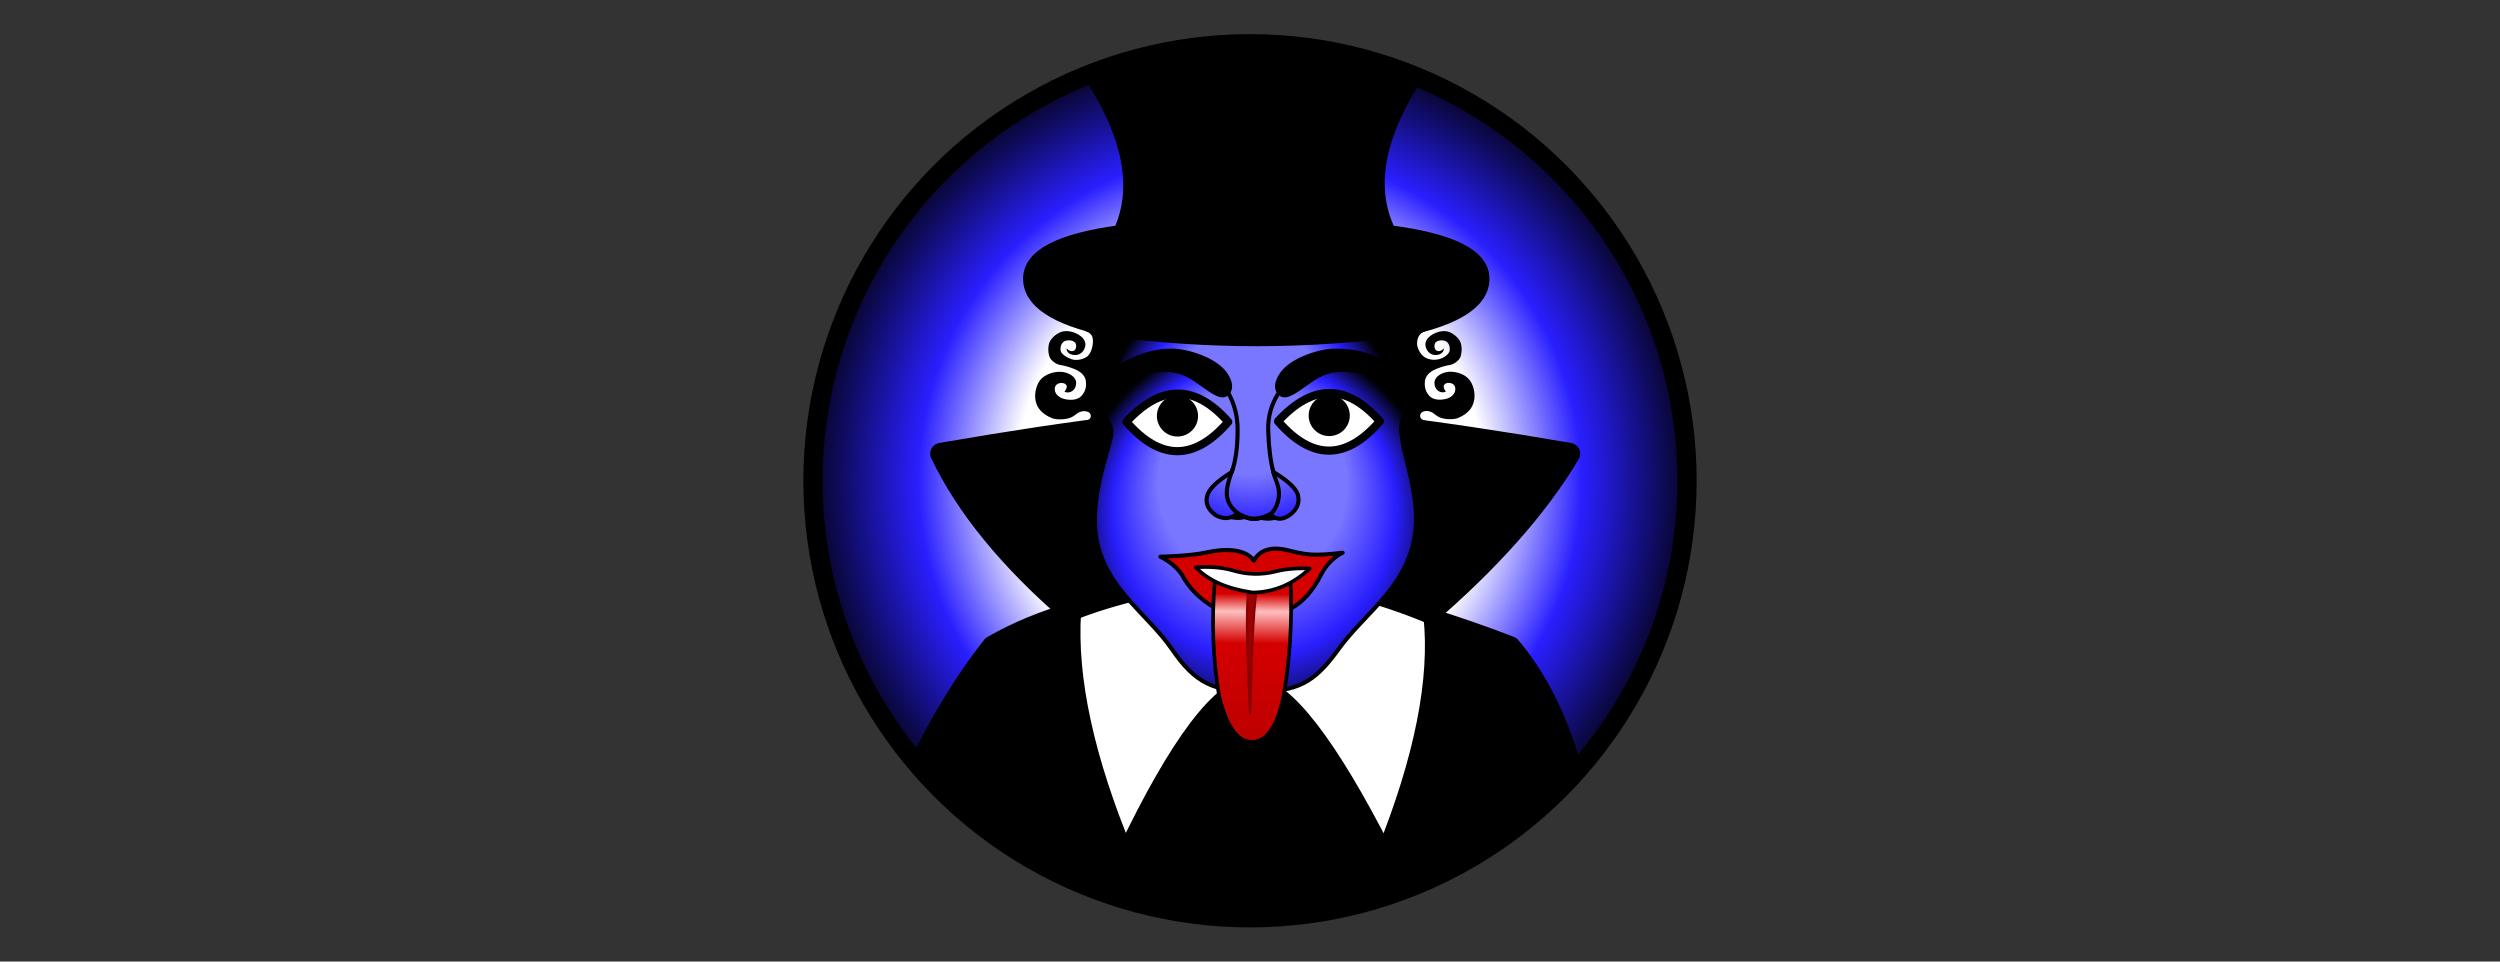 <svg width="100%" height="100%" version="1.1" 
  xmlns="http://www.w3.org/2000/svg" 
  xmlns:xlink="http://www.w3.org/1999/xlink" 
  xmlns:svgjs="http://svgjs.com/svgjs" 
style="stroke-linecap: round; stroke-linejoin: round; stroke-miterlimit: 20; "
viewBox="-3858.809 -206.077 6129.996 2357.691">
  <rect x="-3858.809" y="-206.077" width="6129.996" height="2357.691" fill="#333333" stroke="none"/>
  <defs id="SvgjsDefs1135">
    <linearGradient id="SvgjsLinearGradient54467" x1="0" y1="-0.085" x2="-0.007" y2="1.072">
      <stop id="SvgjsStop54468" stop-opacity="1" stop-color="#ce0000" offset="0"></stop>
      <stop id="SvgjsStop54469" stop-opacity="1" stop-color="#d40000" offset="0.145"></stop>
      <stop id="SvgjsStop54470" stop-opacity="1" stop-color="#ffbfbf" offset="0.239"></stop>
      <stop id="SvgjsStop54471" stop-opacity="1" stop-color="#d40000" offset="0.408"></stop>
      <stop id="SvgjsStop54472" stop-opacity="1" stop-color="#ba0000" offset="1"></stop>
    </linearGradient>
    <radialGradient id="SvgjsRadialGradient64869" spreadMethod="pad" r="0.545" fx="0.471" fy="0.285" cx="0.491" cy="0.568">
      <stop id="SvgjsStop64499" stop-opacity="1" stop-color="#7976ff" offset="0.502"></stop>
      <stop id="SvgjsStop64500" stop-opacity="1" stop-color="#291fff" offset="0.753"></stop>
      <stop id="SvgjsStop64501" stop-opacity="1" stop-color="#000000" offset="1"></stop>
    </radialGradient>
    <radialGradient id="SvgjsRadialGradient2819" spreadMethod="pad" r="0.521" fx="0.5" fy="0.5" cx="0.5" cy="0.5">
      <stop id="SvgjsStop25718" stop-opacity="1" stop-color="#ffffff" offset="0.514"></stop>
      <stop id="SvgjsStop25719" stop-opacity="1" stop-color="#291fff" offset="0.729"></stop>
      <stop id="SvgjsStop25720" stop-opacity="1" stop-color="#000000" offset="1"></stop>
    </radialGradient>
    <radialGradient id="SvgjsRadialGradient64068" r="0.523" fx="0.481" fy="0.452" cx="0.481" cy="0.664">
      <stop id="SvgjsStop64069" stop-opacity="1" stop-color="#7976ff" offset="0.51"></stop>
      <stop id="SvgjsStop64070" stop-opacity="1" stop-color="#291fff" offset="0.753"></stop>
      <stop id="SvgjsStop64071" stop-opacity="1" stop-color="#000000" offset="1"></stop>
    </radialGradient>
  </defs>
  <circle id="C-12-fa5c0b" r="1071.678" cx="0" cy="0" style="stroke: rgb(0, 0, 0); stroke-opacity: 1; stroke-width: 47; fill: url(&quot;#SvgjsRadialGradient2819&quot;); fill-opacity: 1;" data-fill="#f2ff29" transform="matrix(1,0,0,1,-793.81,972.769)"></circle>
  <path id="P-16-d84e4b" d="M-1403.909 1836.004C-1483.531 1778.796 -1537.516 1722.225 -1594.372 1651.462C-1545.973 1554.385 -1489.481 1460.622 -1424.895 1378.944Q-1334.668 1327.386 -1230.637 1298.003Q-1458.352 1101.84 -1551.489 906.219Q-1031.61 815.964 -784.351 815.964Q-535.153 815.964 -10.616 906.219Q-126.621 1101.84 -366.756 1307.474Q-255.047 1341.846 -156.309 1380.321C-91.676 1456.912 -42.316 1554.666 -8.23 1673.583C-31.812 1701.099 -103.636 1770.314 -197.388 1840.389Q-780.211 2202.224 -1403.909 1836.004 " style="stroke: rgb(0, 0, 0); stroke-opacity: 1; stroke-width: 53; fill: rgb(0, 0, 0); fill-opacity: 1;" transform="matrix(1,0,0,1,0,-9.094947017729282e-13)"></path>
  <path id="P-58-a80c98" d="M-737.733 1199.286Q-512.044 1223.362 -320.019 1304.962Q-295.334 1537.698 -435.694 1886.669Q-640.225 1483.974 -757.639 1471.277Q-877.537 1479.302 -1071.905 1886.669Q-1216.487 1538.99 -1200.433 1294.349Q-1017.06 1222.121 -737.734 1199.286 " style="stroke: rgb(0, 0, 0); stroke-opacity: 1; stroke-width: 41; fill: rgb(255, 255, 255); fill-opacity: 1;" transform="matrix(1,0,0,1,-28.027,0)"></path>
  <path id="P-fa-cb4c35" d="M-777.79 629.812L-1159.24 612.16S-1175.767 700.995 -1169.34 761.537S-1133.535 822.079 -1133.535 854.328S-1194.918 1020.585 -1166.685 1132.162S-1042.352 1302.76 -985.049 1386.109S-883.43 1489.721 -780.496 1489.721S-637.137 1469.459 -576.939 1386.109S-423.756 1243.739 -394.92 1132.162S-422.9 910.03 -422.9 845.532S-348.345 742.683 -403.838 599.483 " style="stroke: rgb(0, 0, 0); stroke-opacity: 1; stroke-width: 10; fill: url(&quot;#SvgjsRadialGradient64869&quot;); fill-opacity: 1;" transform="matrix(1,0,0,1,0,-1.3642420526593924e-12)"></path>
  <ellipse id="E-9f-915f4f" rx="18.31" ry="36.62" cx="0" cy="0" style="stroke: rgb(0, 0, 0); stroke-opacity: 1; stroke-width: 0; fill: rgb(0, 0, 0); fill-opacity: 1;" transform="matrix(5.20417042793042e-18,1,-1,5.20417042793042e-18,-750.047,1052.388)"></ellipse>
  <ellipse id="E-96-c6b2ca" rx="18.013" ry="36.025" cx="0" cy="0" style="stroke: rgb(0, 0, 0); stroke-opacity: 1; stroke-width: 0; fill: rgb(0, 0, 0); fill-opacity: 1;" transform="matrix(5.20417042793042e-18,1,-1,5.20417042793042e-18,-823.705,1050.84)"></ellipse>
  <path id="P-70-faa7e4" d="M-89.385 4507.333Q-19.598 4328.058 38.429 4219.839Q252.105 4175.619 502.327 4227.36Q552.871 4305.795 619.691 4515.287Q511.876 4412.852 400.442 4467.514Q293.179 4533.575 295.769 4631.77Q297.638 4694.989 308.586 4734.364Q358.822 4764.632 368.116 4788.492Q376.224 4816.947 351.424 4837.614Q321.752 4860.053 301.264 4837.886Q275.663 4849.934 260.807 4849.396Q244.189 4849.22 219.909 4836.64Q194.894 4856.29 166.129 4839.652Q139.743 4820 145.821 4794.302Q150.417 4769.104 206.401 4734.364Q220.649 4694.989 220.741 4631.77Q221.529 4533.575 130.304 4467.514Q33.872 4434.658 -89.385 4507.333 " style="stroke: rgb(0, 0, 0); stroke-opacity: 1; stroke-width: 10; fill: url(&quot;#SvgjsRadialGradient64068&quot;); fill-opacity: 1;" data-fill="url(&quot;#SvgjsRadialGradient3744&quot;)" transform="matrix(1,0,0,1,-1044.94,-3783.014)"></path>
  <path id="P-2a-bff9dc" d="M816.603 4499.704S830.91 4464.001 874.765 4441.588S952.628 4410.052 992.023 4410.053S1101.118 4432.623 1126.53 4468.796S1134.113 4525.787 1121.201 4529.106S1091.814 4522.966 1058.239 4498.396S995.663 4460.665 942.469 4470.18S865.109 4485.29 816.603 4499.705 " style="stroke: rgb(0, 0, 0); stroke-opacity: 1; stroke-width: 0; fill: rgb(0, 0, 0); fill-opacity: 1;" transform="matrix(1,0,0,1,-1977.091,-3761.343)"></path>
  <g id="G-a7-4077c1" transform="matrix(1,0,0,1,2.159,-1.8189894035458565e-12)">
    <path id="P-7f-fb1aec" d="M350.861 4622.1Q478.473 4483.628 600.654 4622.1Q475.757 4766.002 350.861 4622.1 " style="stroke: rgb(0, 0, 0); stroke-opacity: 1; stroke-width: 20; fill: rgb(255, 255, 255); fill-opacity: 1;" transform="matrix(1,0,0,1,-1449.949,-3793.848)"></path>
    <circle id="C-47-b7c96b" r="50.446" cx="0" cy="0" style="stroke: rgb(0, 0, 0); stroke-opacity: 1; stroke-width: 0; fill: rgb(0, 0, 0); fill-opacity: 1;" transform="matrix(1,0,0,1,-973.815,813.86)"></circle>
  </g>
  <g id="G-23-042f56" transform="matrix(1,0,0,1,-8.638,-1.8189894035458565e-12)">
    <path id="P-36-ecbc0e" d="M350.861 4622.1Q478.473 4483.628 600.654 4622.1Q475.757 4766.002 350.861 4622.1 " style="stroke: rgb(0, 0, 0); stroke-opacity: 1; stroke-width: 20; fill: rgb(255, 255, 255); fill-opacity: 1;" transform="matrix(1,0,0,1,-1067.361,-3795.181)"></path>
    <circle id="C-6d-ca8fa0" r="50.446" cx="0" cy="0" style="stroke: rgb(0, 0, 0); stroke-opacity: 1; stroke-width: 0; fill: rgb(0, 0, 0); fill-opacity: 1;" transform="matrix(1,0,0,1,-590.904,812.762)"></circle>
  </g>
  <path id="P-21-9a0542" d="M1139.418 4499.704S1130.876 4465.65 1087.021 4440.752S1003.394 4410.052 963.999 4410.053S854.904 4432.623 829.491 4468.796S821.909 4525.787 834.821 4529.106S864.208 4522.966 897.783 4498.396S960.358 4460.665 1013.552 4470.18S1076.843 4481.143 1124.503 4497.219 " style="stroke: rgb(0, 0, 0); stroke-opacity: 1; stroke-width: 0; fill: rgb(0, 0, 0); fill-opacity: 1;" transform="matrix(1,0,0,1,-1548.965,-3761.343)"></path>
  <path id="P-22-322853" d="M-836.747 945.737S-850.736 980.222 -850.856 1002.526S-838.24 1040.07 -829.119 1048.059S-798.636 1066.01 -786.875 1066.01S-750.137 1061.604 -740.983 1052.397S-722.707 1026.013 -722.793 1003.452S-734.695 966.64 -737.697 946.102 " style="stroke: rgb(0, 0, 0); stroke-opacity: 1; stroke-width: 10; fill: rgb(0, 0, 0); fill-opacity: 0;" transform="matrix(1,0,0,1,0,-1.8189894035458565e-12)"></path>
  <path id="P-82-d81839" d="M1003.94 4929.946S1076.521 4928.615 1119.011 4919.047C1161.501 4909.479 1213.886 4910.096 1233.263 4939.728C1249.484 4909.403 1283.061 4905.362 1316.385 4914.04S1366.005 4924.963 1389.153 4924.963S1450.985 4920.178 1450.985 4920.178S1418.192 4933.682 1396.972 4976.121Q1366.018 5035.41 1322.65 5057.672Q1267.653 5079 1223.749 5080.641Q1186.501 5077.649 1136.282 5054.743Q1081.145 5021.323 1056.358 4973.137Q1036.504 4945.834 1003.94 4929.946 " style="stroke: rgb(0, 0, 0); stroke-opacity: 1; stroke-width: 10; fill: rgb(212, 0, 0); fill-opacity: 1;" transform="matrix(1,0,0,1,-2017.667,-3770.919)"></path>
  <path id="P-9f-217f26" d="M-879.975 1216.218Q-879.975 1216.218 -694.681 1216.218Q-687.342 1363.06 -711.816 1501.436Q-734.345 1613.062 -789.502 1613.062Q-841.988 1613.062 -869.403 1501.436Q-892.609 1364.841 -879.975 1216.218 " style="stroke: rgb(0, 0, 0); stroke-opacity: 1; stroke-width: 9; fill: url(&quot;#SvgjsLinearGradient54467&quot;); fill-opacity: 1;" data-fill="#d40000" transform="matrix(1,0,0,1,0,-2.2737367544323206e-12)"></path>
  <path id="P-4c-a47e26" d="M-778.889 1247.546Q-789.043 1325.167 -793.271 1542.095Q-805.283 1323.024 -798.608 1248.246 " style="stroke: rgb(136, 0, 0); stroke-opacity: 1; stroke-width: 6; fill: rgb(156, 0, 0); fill-opacity: 1;" transform="matrix(1,0,0,1,9.094947017729282e-13,-2.7284841053187847e-12)"></path>
  <path id="P-76-a077b6" d="M159.565 4922.86Q211.78 4919.623 250.464 4930.607Q301.575 4946.141 354.05 4933.519Q390.62 4923.676 439.249 4925.988Q377.204 4983.774 299.454 4984.768Q205.606 4971.475 159.565 4922.86 " style="stroke: rgb(0, 0, 0); stroke-opacity: 1; stroke-width: 9; fill: rgb(255, 255, 255); fill-opacity: 1;" transform="matrix(1,0,0,1,-1086.473,-3737.966)"></path>
  <path id="P-5b-4ce967" d="M-1211.987 569.459S-1215.507 586.573 -1230.259 592.478S-1247.446 613.305 -1247.142 622.78S-1239.994 646.469 -1230.596 653.556S-1207.098 663.121 -1193.929 660.001S-1168.391 647.305 -1167.236 638.685S-1168.957 617.135 -1180.238 614.499S-1202.087 615.715 -1203.917 622.9S-1203.606 637.846 -1197.464 639.615S-1186.071 638.432 -1181.363 633.102C-1181.405 644.732 -1192.498 650.136 -1203.147 649.612S-1221.698 642.154 -1225.265 631.963S-1225.922 611.231 -1214.449 602.644S-1187.643 589.486 -1174.194 591.608S-1144.091 607.645 -1140.054 620.193S-1138.072 648.884 -1141.636 656.087S-1155.642 671.81 -1165.243 673.716S-1182.079 676.487 -1200.468 683.904S-1226.669 703.089 -1227.881 713.257S-1228.644 736.665 -1217.535 749.314S-1185.959 760.007 -1174.602 756.751S-1151.701 744.054 -1153.503 730.33S-1172.745 716.01 -1178.39 720.402S-1182.475 731.339 -1176.581 739.58C-1189.155 745.183 -1204.29 735.943 -1204.597 718.713S-1183.481 690.002 -1163.685 690.61S-1122.605 700.365 -1113.767 718.148S-1103.464 757.068 -1111.602 774.236S-1138.517 800.995 -1147.806 804.445S-1171.262 807.413 -1180.464 805.768S-1196.324 801.221 -1203.654 795.057S-1216.8 787.093 -1223.938 786.919S-1238.092 790.023 -1239.394 796.227S-1237.771 808.08 -1227.161 810.67S-1317.449 905.695 -1282.643 803.471S-1276.084 677.019 -1319.073 606.74 " style="stroke: rgb(250, 0, 0); stroke-opacity: 1; stroke-width: 0; fill: rgb(0, 0, 0); fill-opacity: 1;" transform="matrix(1,0,0,1,863.029,14.771)"></path>
  <path id="P-2f-a51f4e" d="M-1251.174 569.459S-1247.572 586.612 -1232.478 592.53S-1217.44 610.079 -1217.751 619.575S-1222.518 646.644 -1232.134 653.747S-1258.298 663.957 -1269.649 660.206S-1295.779 647.482 -1296.96 638.842S-1295.199 617.243 -1283.657 614.601S-1261.303 615.82 -1259.43 623.022S-1259.749 638.001 -1266.032 639.774S-1277.69 638.588 -1282.507 633.246C-1282.464 644.903 -1271.114 650.319 -1260.218 649.794S-1241.237 642.319 -1237.588 632.105S-1236.916 611.326 -1248.655 602.719S-1276.082 589.531 -1289.841 591.658S-1320.642 607.731 -1324.772 620.308S-1326.8 649.064 -1323.153 656.284S-1308.823 672.042 -1298.999 673.953S-1281.774 676.73 -1262.959 684.164S-1236.151 703.391 -1234.911 713.583S-1234.131 737.044 -1245.498 749.722S-1277.804 760.439 -1289.424 757.175S-1312.855 744.45 -1311.011 730.695S-1291.678 716.342 -1285.548 720.744S-1281.369 731.706 -1287.399 739.965C-1274.534 745.581 -1259.049 736.321 -1258.735 719.051S-1280.339 690.275 -1300.594 690.884S-1342.624 700.661 -1351.668 718.485S-1362.208 757.493 -1353.882 774.7S-1326.344 801.52 -1316.84 804.978S-1292.841 807.953 -1283.427 806.304S-1267.199 801.747 -1259.7 795.569S-1246.249 787.587 -1238.946 787.412S-1224.464 790.523 -1223.132 796.741S-1224.792 808.621 -1235.648 811.217S-1151.077 905.895 -1182.109 797.492S-1185.27 701.729 -1124.727 601.907 " style="stroke: rgb(250, 0, 0); stroke-opacity: 1; stroke-width: 0; fill: rgb(0, 0, 0); fill-opacity: 1;" transform="matrix(1,0,0,1,38.7,14.65)"></path>
  <path id="P-1c-b79c56" d="M-1142.92 617.216Q-774.887 665.644 -414.727 617.216Q-219.175 576.46 -219.175 488.377Q-219.175 400.109 -449.922 369.909Q-525.31 213.661 -382.418 -6.53Q-787.374 -105.052 -1187.028 -6.53Q-1045.08 213.661 -1115.339 369.909Q-1337.675 400.109 -1337.675 488.377Q-1337.675 576.46 -1142.92 617.216 " style="stroke: rgb(0, 0, 0); stroke-opacity: 1; stroke-width: 25; fill: rgb(0, 0, 0); fill-opacity: 1;" data-fill="#000000" transform="matrix(1,0,0,1,-1.8189894035458565e-12,-11.142)"></path>
</svg>